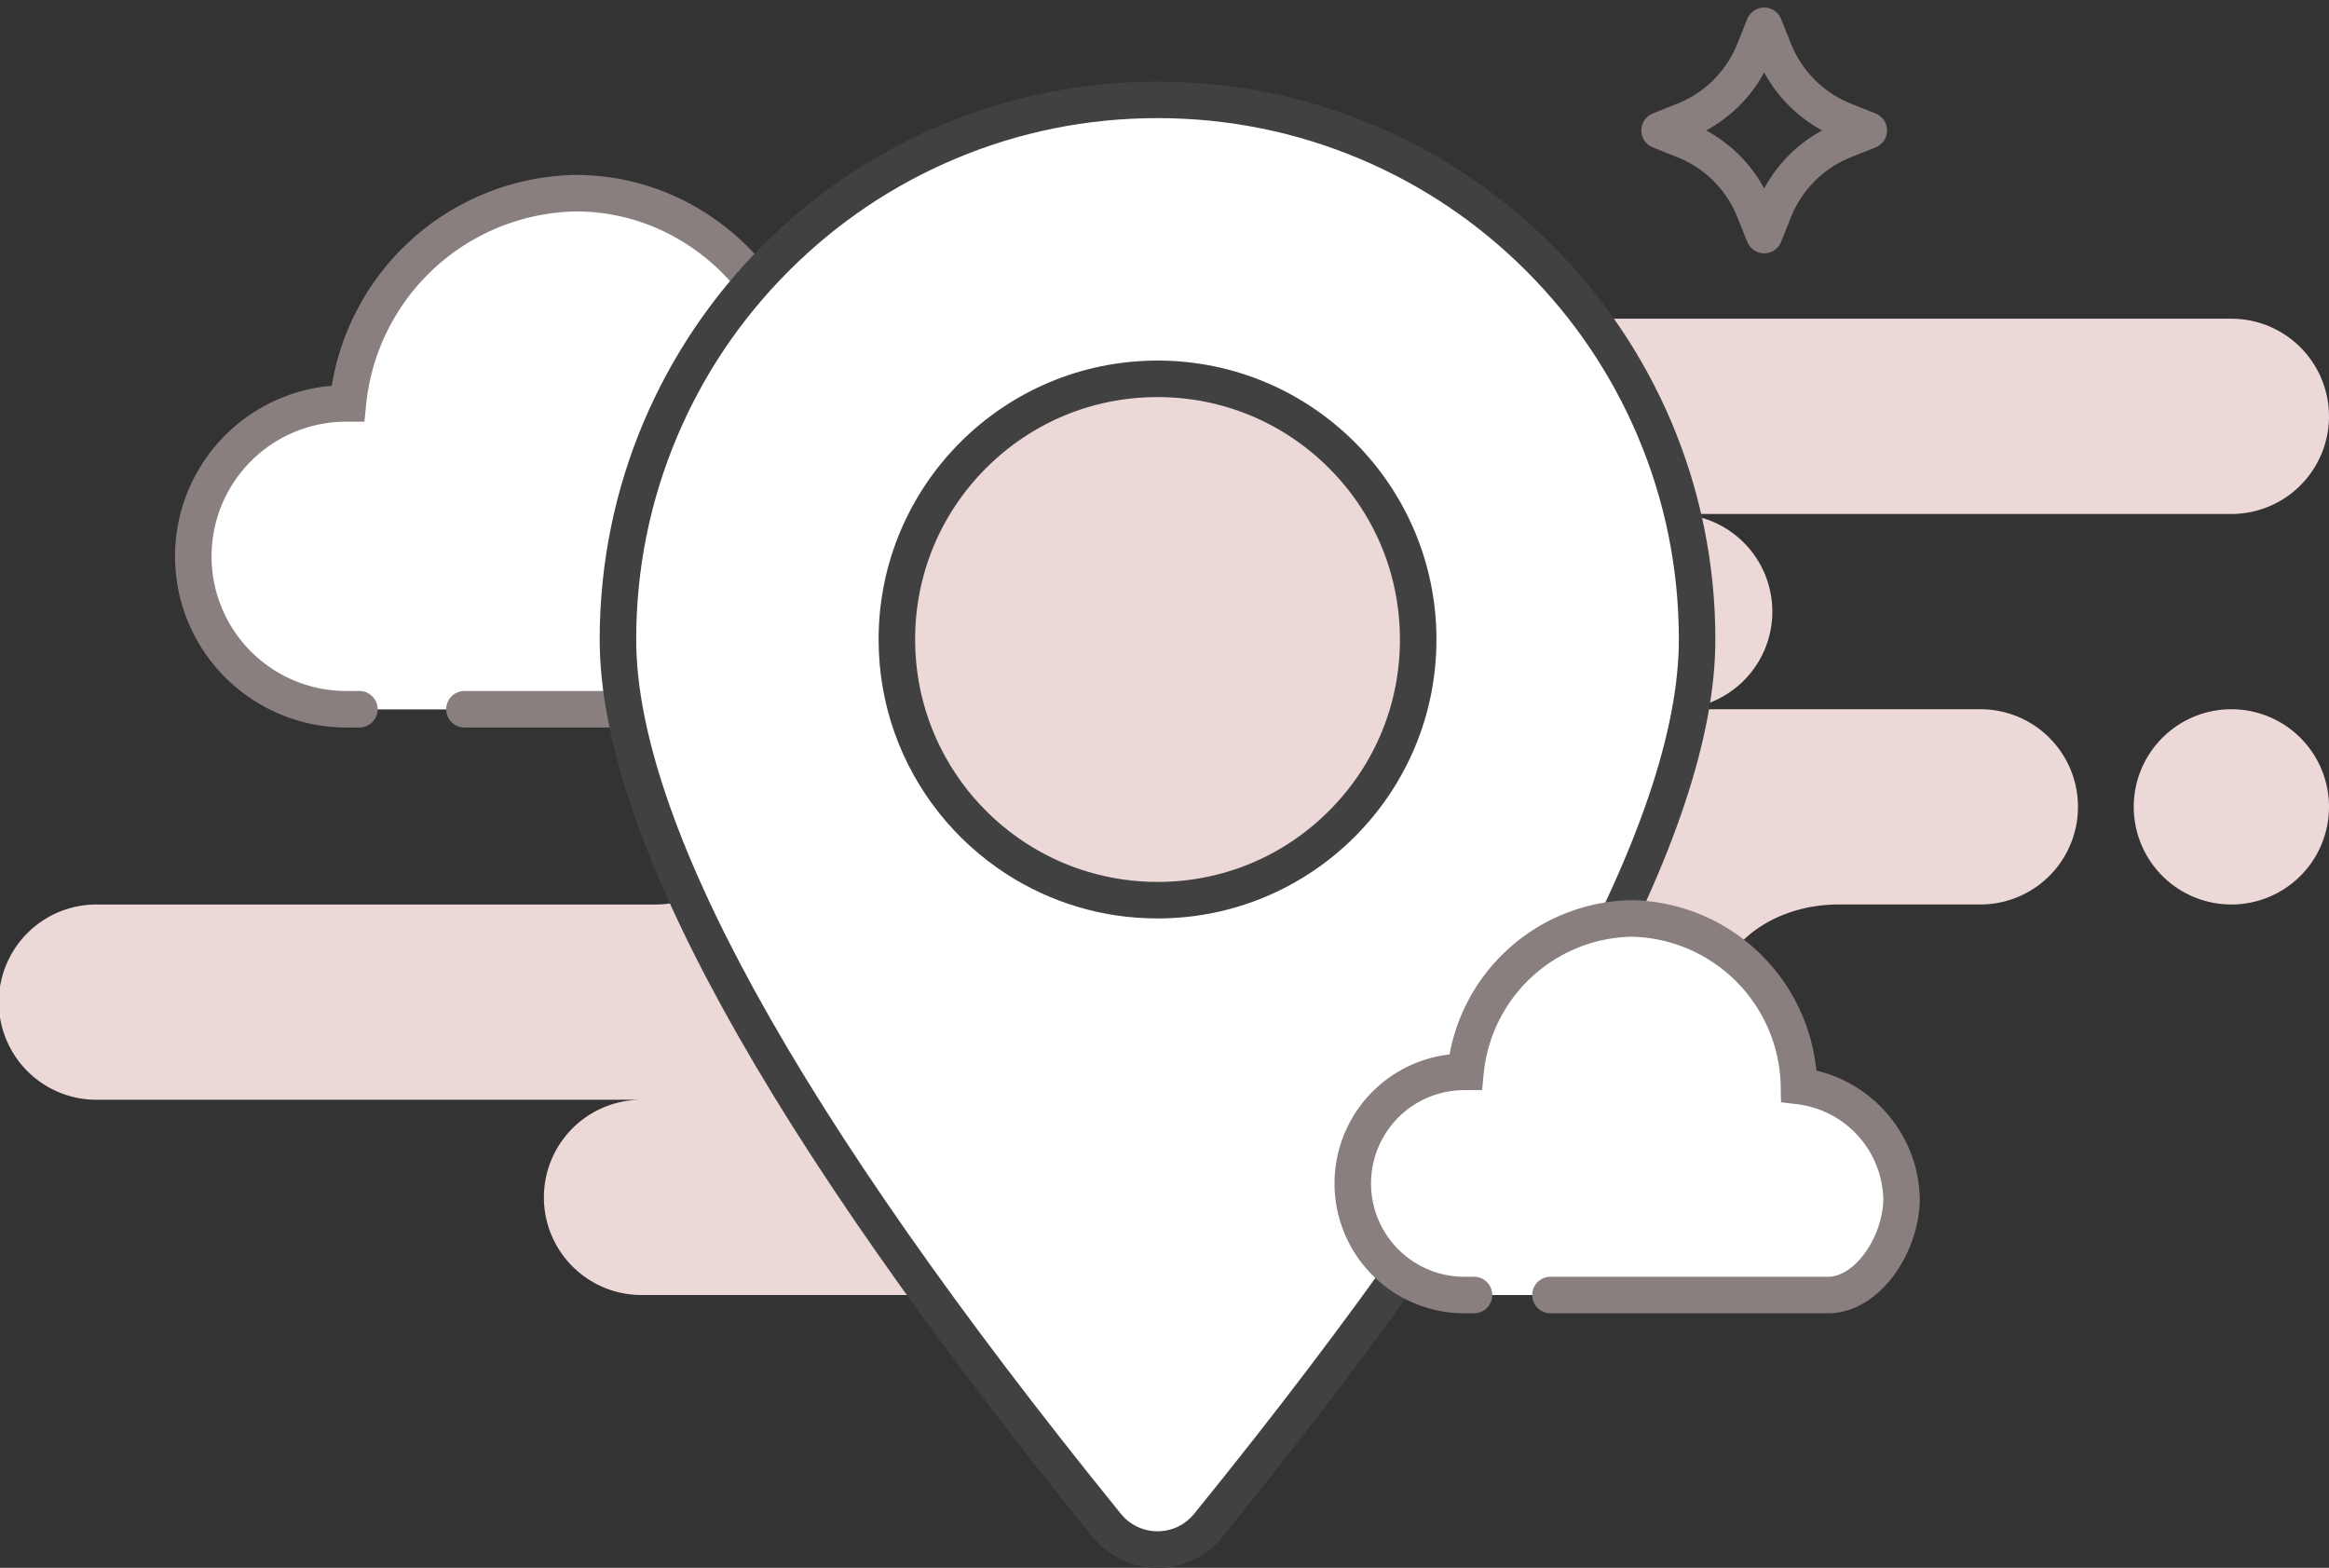 <svg xmlns="http://www.w3.org/2000/svg" width="159.461" height="107.336" viewBox="0 0 159.461 107.336">
  <rect x="0" y="0" width="159.461" height="107.336" fill="#333333" stroke="none"/>
  <g id="NoGPS" transform="translate(0 1.768)">
    <path id="Background" d="M43.923,66.84a6.684,6.684,0,0,1,0-13.368H6.684a6.684,6.684,0,1,1,0-13.367H44.878a6.684,6.684,0,1,0,0-13.368H21.006a6.684,6.684,0,0,1,0-13.367H59.2A6.684,6.684,0,1,1,59.2,0h93.576a6.684,6.684,0,1,1,0,13.368H114.582a6.684,6.684,0,1,1,0,13.367H135.59a6.684,6.684,0,1,1,0,13.368h-9.715c-4.654,0-8.427,2.992-8.427,6.683s5.729,6.684,5.729,6.684a6.684,6.684,0,0,1,0,13.368Zm102.17-33.42a6.684,6.684,0,1,1,6.684,6.684A6.684,6.684,0,0,1,146.093,33.42Z" transform="translate(0 20.052)" fill="#edd8d8"/>
    <path id="cloud" d="M11.388,35.33h-.905a10.468,10.468,0,1,1,0-20.936H10.6A15.961,15.961,0,0,1,26.208,0C34.689,0,41.6,6.983,41.922,15.723c5.128.331,9.64,5.322,9.64,10.526,0,4.273-3.164,9.081-6.913,9.081H18.58" transform="translate(13.219 11.458)" fill="#fff" stroke="#897f7f" stroke-linecap="round" stroke-width="2.5"/>
    <g id="Shape" transform="translate(41.059 3.819)" fill="#fff">
      <path d="M 38.198 100.499 C 36.839 100.499 35.57 99.895 34.715 98.841 C 23.567 85.095 15.094 72.991 9.532 62.865 C 4.036 52.86 1.25 44.56 1.25 38.194 C 1.25 33.206 2.227 28.368 4.153 23.814 C 6.013 19.415 8.677 15.464 12.071 12.071 C 15.464 8.677 19.415 6.013 23.814 4.153 C 28.368 2.227 33.206 1.25 38.194 1.25 C 43.182 1.25 48.02 2.227 52.574 4.153 C 56.973 6.013 60.924 8.677 64.318 12.071 C 67.711 15.464 70.375 19.415 72.236 23.814 C 74.162 28.368 75.138 33.206 75.138 38.194 C 75.138 44.56 72.352 52.86 66.857 62.865 C 61.295 72.991 52.822 85.095 41.673 98.841 C 41.478 99.082 41.256 99.303 41.016 99.498 C 40.209 100.153 39.234 100.499 38.198 100.499 Z" stroke="none"/>
      <path d="M 38.198 99.249 C 38.944 99.249 39.646 99 40.228 98.528 C 40.402 98.387 40.561 98.227 40.702 98.054 C 51.804 84.365 60.235 72.323 65.761 62.263 C 71.154 52.445 73.888 44.347 73.888 38.194 C 73.888 33.374 72.945 28.7 71.084 24.301 C 69.287 20.051 66.713 16.233 63.434 12.955 C 60.155 9.676 56.337 7.102 52.087 5.304 C 47.688 3.443 43.014 2.5 38.194 2.5 C 33.374 2.5 28.7 3.443 24.301 5.304 C 20.051 7.102 16.233 9.676 12.955 12.955 C 9.676 16.233 7.102 20.051 5.304 24.301 C 3.443 28.7 2.5 33.374 2.5 38.194 C 2.5 44.347 5.234 52.445 10.627 62.263 C 16.153 72.323 24.584 84.365 35.686 98.054 C 36.302 98.813 37.218 99.249 38.198 99.249 M 38.198 101.749 C 36.53 101.749 34.877 101.025 33.745 99.628 C 11.248 71.89 -5.080472419649595e-06 51.412 -5.080472419649595e-06 38.194 C -5.080472419649595e-06 17.1 17.1 4.86074577565887e-06 38.194 4.86074577565887e-06 C 59.288 4.86074577565887e-06 76.388 17.1 76.388 38.194 C 76.388 51.412 65.14 71.89 42.644 99.628 C 42.393 99.937 42.112 100.219 41.803 100.469 C 40.742 101.33 39.465 101.749 38.198 101.749 Z" stroke="none" fill="#414141"/>
    </g>
    <g id="Oval" transform="translate(60.156 22.917)" fill="#edd8d8">
      <path d="M 19.097 36.944 C 15.641 36.944 12.289 35.955 9.403 34.085 C 7.766 33.023 6.32 31.709 5.106 30.178 C 3.881 28.635 2.928 26.915 2.272 25.067 C 1.594 23.155 1.25 21.146 1.25 19.097 C 1.25 14.33 3.106 9.848 6.477 6.477 C 9.848 3.106 14.33 1.25 19.097 1.25 C 23.864 1.25 28.346 3.106 31.717 6.477 C 35.088 9.848 36.944 14.33 36.944 19.097 C 36.944 23.864 35.088 28.346 31.717 31.717 C 28.346 35.088 23.864 36.944 19.097 36.944 Z" stroke="none"/>
      <path d="M 19.097 35.694 C 23.53 35.694 27.698 33.968 30.833 30.833 C 33.968 27.698 35.694 23.53 35.694 19.097 C 35.694 14.664 33.968 10.496 30.833 7.361 C 27.698 4.226 23.53 2.5 19.097 2.5 C 14.664 2.5 10.496 4.226 7.361 7.361 C 4.226 10.496 2.5 14.664 2.5 19.097 C 2.5 21.003 2.82 22.871 3.45 24.649 C 4.06 26.367 4.947 27.966 6.085 29.401 C 7.215 30.826 8.56 32.049 10.083 33.036 C 12.766 34.775 15.883 35.694 19.097 35.694 M 19.097 38.194 C 15.273 38.194 11.711 37.07 8.724 35.134 C 6.973 33.999 5.419 32.585 4.126 30.955 C 1.543 27.698 -2.325439538708451e-07 23.578 -2.325439538708451e-07 19.097 C -2.325439538708451e-07 8.55 8.55 -2.325439538708451e-07 19.097 -2.325439538708451e-07 C 29.644 -2.325439538708451e-07 38.194 8.55 38.194 19.097 C 38.194 29.644 29.644 38.194 19.097 38.194 Z" stroke="none" fill="#414141"/>
    </g>
    <path id="Star" d="M8.449,9.408a8.594,8.594,0,0,0-6.769,0L0,10.128.72,8.449a8.594,8.594,0,0,0,0-6.769L0,0,1.679.72a8.594,8.594,0,0,0,6.769,0L10.128,0l-.72,1.679a8.594,8.594,0,0,0,0,6.769l.72,1.679Z" transform="translate(120.789 0) rotate(45)" fill="none" stroke="#897f7f" stroke-linejoin="round" stroke-width="2.5"/>
    <path id="cloud-2" data-name="cloud" d="M8.3,25.781H7.639a7.639,7.639,0,0,1,0-15.278H7.72A11.637,11.637,0,0,1,19.1,0a11.683,11.683,0,0,1,11.45,11.473,7.969,7.969,0,0,1,7.024,7.681c0,3.118-2.306,6.627-5.037,6.627h-19" transform="translate(92.621 61.111)" fill="#fff" stroke="#897f7f" stroke-linecap="round" stroke-width="2.5"/>
  </g>
</svg>
